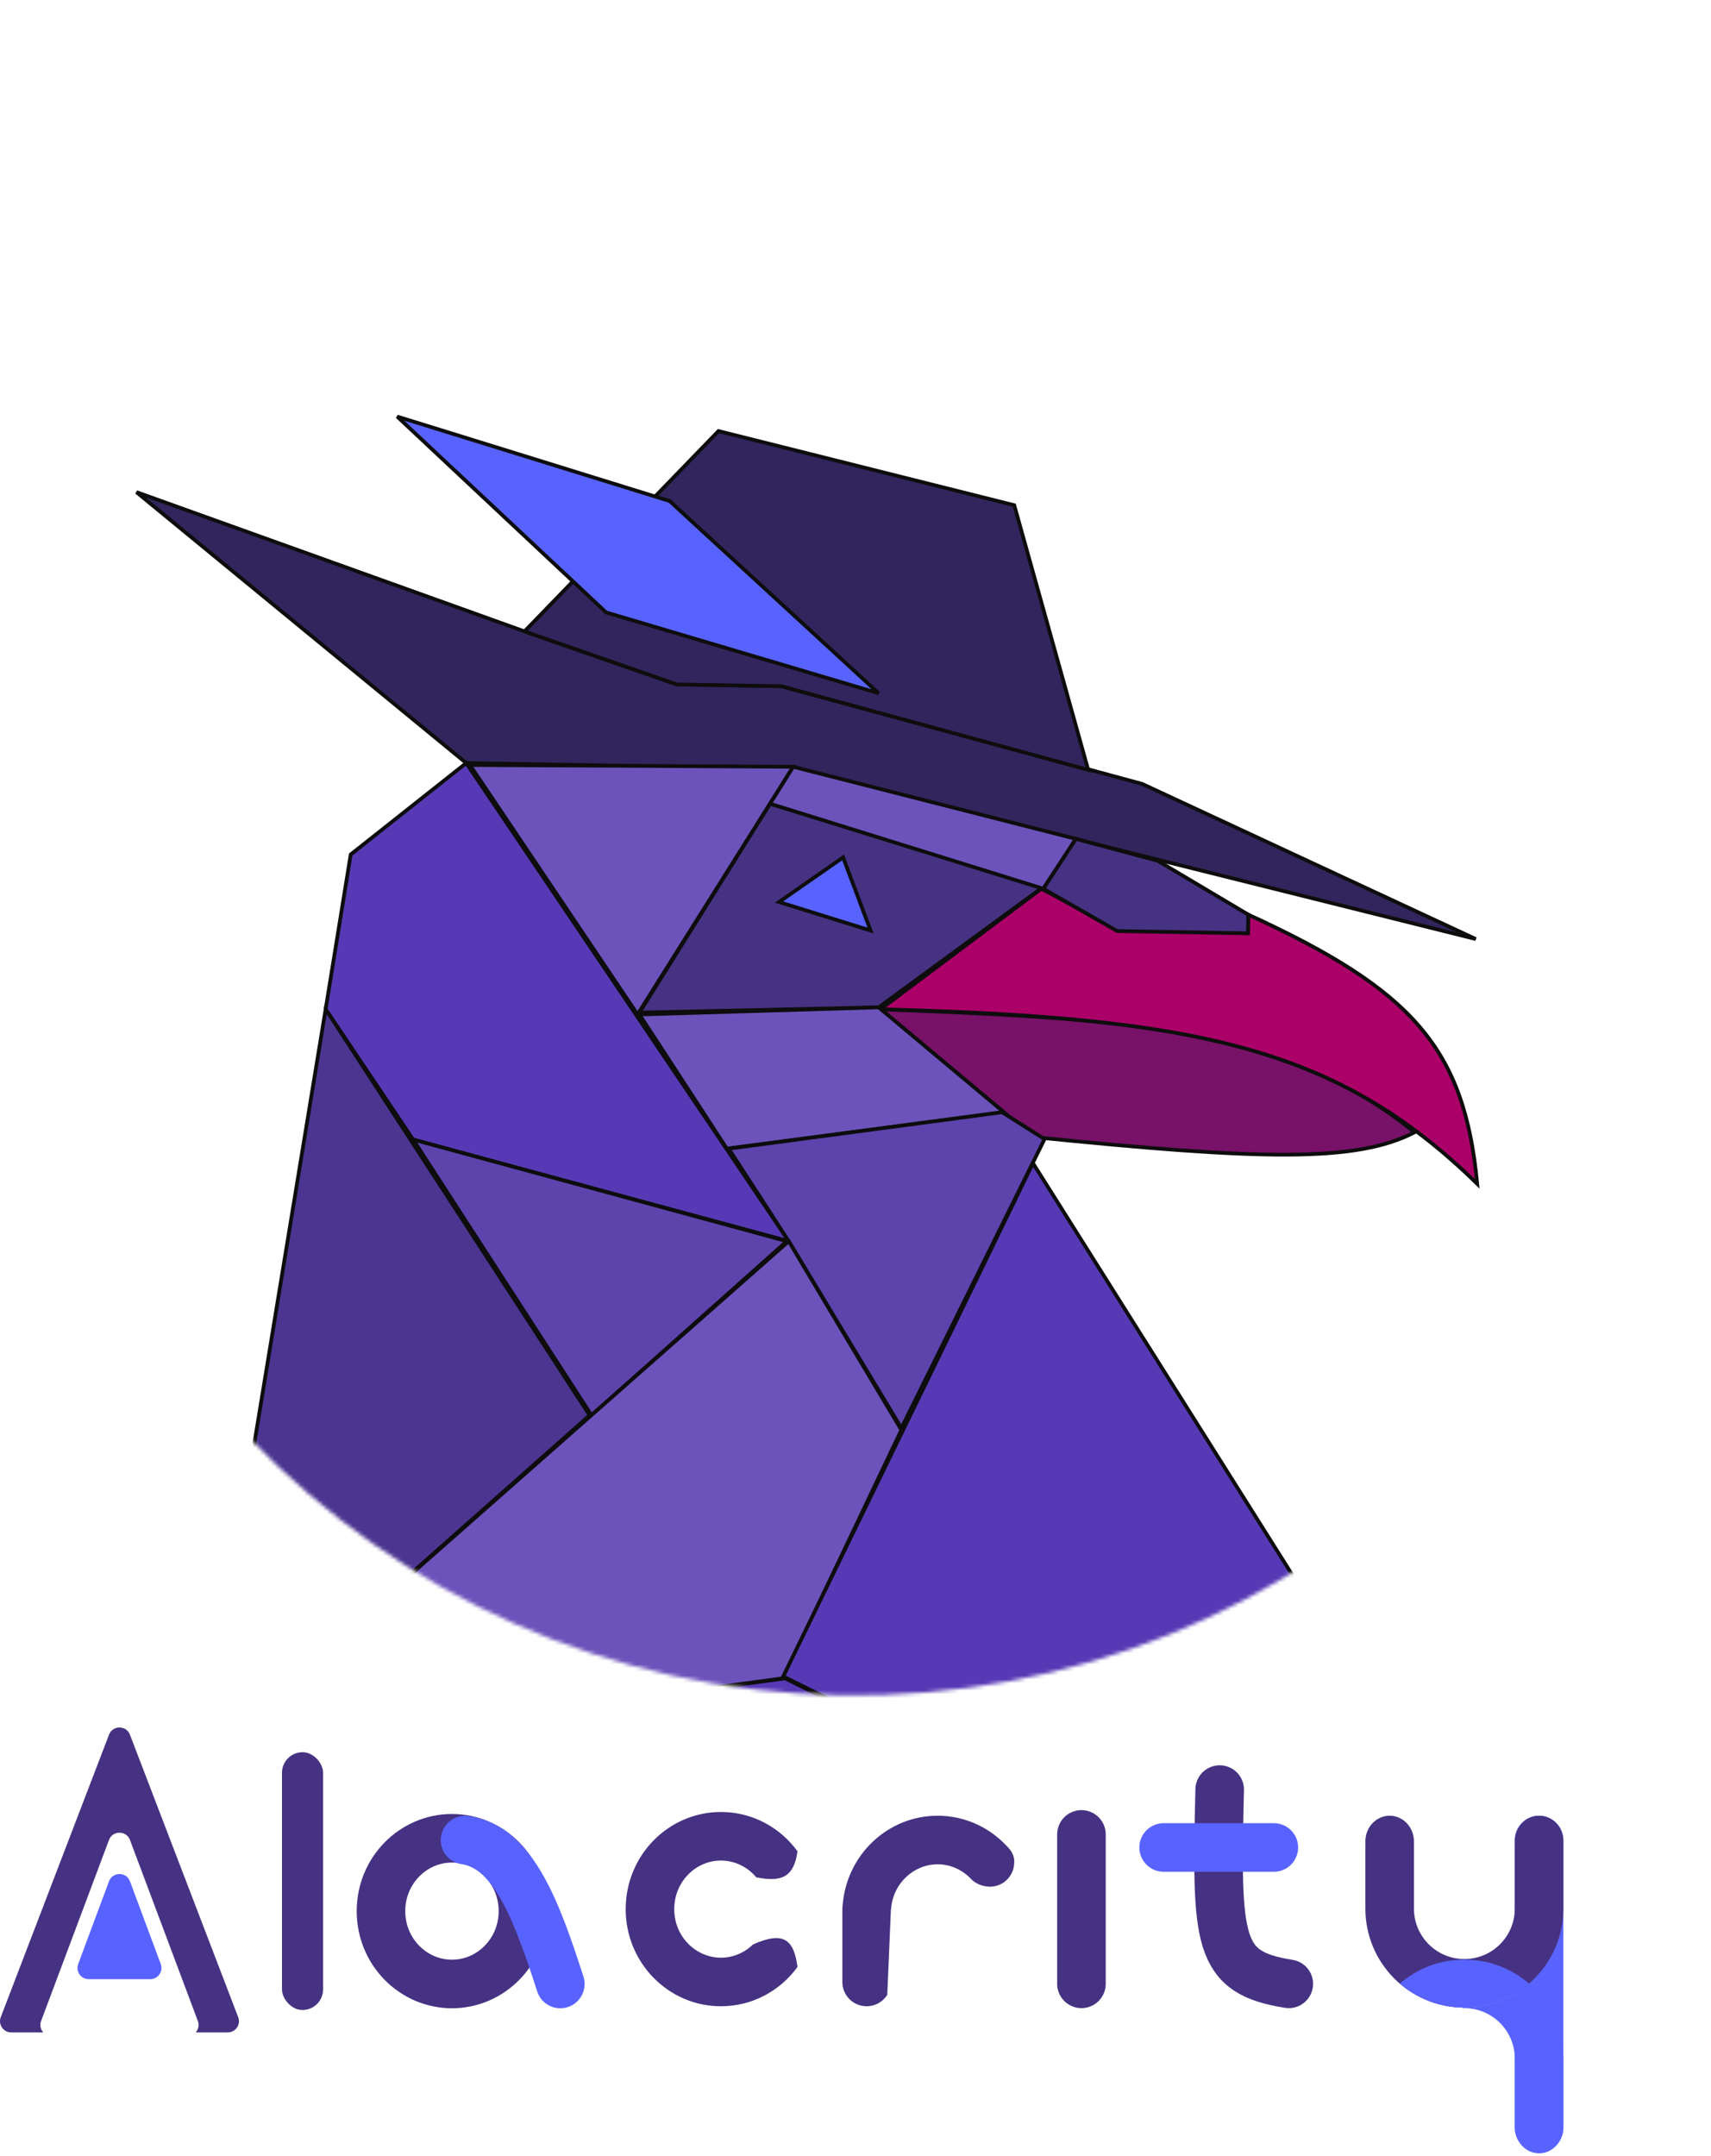 <svg width="458" height="577" viewBox="0 0 458 577" fill="none" xmlns="http://www.w3.org/2000/svg">
<path d="M29.181 464.31C30.165 461.741 33.799 461.741 34.783 464.31L63.763 539.926C64.516 541.891 63.065 544 60.961 544H52.389C53.094 543.209 53.378 542.057 52.962 540.947L34.791 492.491C33.818 489.895 30.146 489.895 29.173 492.491L11.002 540.947C10.585 542.057 10.87 543.209 11.575 544H3.002C0.898 544 -0.552 541.89 0.201 539.926L29.181 464.31Z" fill="#463282"/>
<path d="M29.171 503.557C30.14 500.952 33.825 500.952 34.794 503.557L43.034 525.704C43.764 527.664 42.314 529.75 40.223 529.75H23.742C21.651 529.75 20.201 527.664 20.93 525.704L29.171 503.557Z" fill="#5863FF"/>
<rect x="75.482" y="469" width="11" height="69" rx="5.5" fill="#463282"/>
<path d="M120.982 492.036C131.357 492.036 139.982 500.647 139.982 511.536C139.982 522.425 131.357 531.036 120.982 531.036C110.607 531.036 101.982 522.425 101.982 511.536C101.982 500.647 110.607 492.036 120.982 492.036Z" stroke="#463282" stroke-width="13"/>
<path d="M124.482 492.536C137.503 494.244 143.803 511.94 149.982 531.036" stroke="#5863FF" stroke-width="13" stroke-linecap="round"/>
<path fill-rule="evenodd" clip-rule="evenodd" d="M202.616 502.711C200.283 499.799 196.767 498 192.982 498C186.316 498 180.482 503.581 180.482 511C180.482 518.419 186.316 524 192.982 524C196.223 524 199.266 522.682 201.538 520.475C209.963 516.682 212.5 519.367 213.478 526.471C208.832 532.86 201.382 537 192.982 537C178.899 537 167.482 525.359 167.482 511C167.482 496.641 178.899 485 192.982 485C201.382 485 208.832 489.14 213.478 495.529C212.479 502.623 209.047 503.784 202.482 502.5C202.527 502.571 202.572 502.641 202.616 502.711Z" fill="#463282"/>
<path fill-rule="evenodd" clip-rule="evenodd" d="M250.982 499C254.217 499 257.256 500.314 259.527 502.515C259.537 502.518 259.547 502.521 259.557 502.524C260.721 503.979 262.679 504.943 264.982 505C268.572 505 271.482 502.09 271.482 498.5C271.582 497.383 271.185 496.224 270.439 495.195C270.439 495.194 270.439 495.194 270.439 495.193C270.435 495.188 270.431 495.183 270.426 495.178C270.187 494.85 269.913 494.536 269.608 494.241C264.954 489.17 258.331 486 250.982 486C237.55 486 226.543 496.589 225.555 510.027C225.507 510.345 225.482 510.669 225.482 511V512V530.5C225.482 534.09 228.393 537 231.982 537C234.269 537 236.28 535.819 237.439 534.034L237.501 534.073L238.482 511L238.517 511.011C239.008 504.091 244.615 499 250.982 499Z" fill="#463282"/>
<path d="M289.482 491V531" stroke="#463282" stroke-width="13" stroke-linecap="round"/>
<path d="M326.483 479C325.505 520.164 325.858 527.951 344.983 531" stroke="#463282" stroke-width="13" stroke-linecap="round"/>
<path d="M311.482 494.5H340.982" stroke="#5863FF" stroke-width="13" stroke-linecap="round"/>
<path d="M411.982 492.5V569.5" stroke="#5963FF" stroke-width="13" stroke-linecap="round"/>
<path d="M411.982 486C415.572 486 418.482 489.072 418.482 492.861C418.482 493.039 418.473 493.215 418.461 493.389H418.482V510.859C418.482 525.495 406.618 537.359 391.982 537.359C377.347 537.359 365.482 525.495 365.482 510.859V493.389H365.504C365.491 493.215 365.482 493.039 365.482 492.861C365.483 489.072 368.393 486 371.982 486C375.572 486 378.482 489.072 378.482 492.861C378.482 493.039 378.473 493.215 378.461 493.389H378.482V510.859C378.482 518.315 384.527 524.359 391.982 524.359C399.438 524.359 405.482 518.315 405.482 510.859V493.389H405.504C405.491 493.215 405.482 493.039 405.482 492.861C405.483 489.072 408.393 486 411.982 486Z" fill="#463282"/>
<path d="M391.483 537.525C391.649 537.519 391.816 537.516 391.983 537.516C399.439 537.516 405.483 543.56 405.483 551.016V568.827H405.502C405.49 569.005 405.483 569.184 405.483 569.365C405.483 573.228 408.393 576.36 411.983 576.36C415.573 576.36 418.483 573.228 418.483 569.365C418.483 569.184 418.477 569.005 418.464 568.827H418.483V551.016C418.483 542.99 414.915 535.797 409.279 530.938C404.637 534.94 398.593 537.36 391.983 537.36C391.816 537.36 391.65 537.358 391.483 537.355V537.525Z" fill="#5863FF"/>
<path d="M409.279 530.938C404.637 526.936 398.593 524.516 391.983 524.516C385.374 524.516 379.329 526.936 374.688 530.938C379.329 534.94 385.374 537.36 391.983 537.36C398.593 537.36 404.637 534.94 409.279 530.938Z" fill="#5863FF"/>
<mask id="mask0_249_1300" style="mask-type:alpha" maskUnits="userSpaceOnUse" x="3" y="3" width="451" height="451">
<circle cx="228.798" cy="228.798" r="225" transform="rotate(0.976 228.798 228.798)" fill="#4A47CC"/>
</mask>
<g mask="url(#mask0_249_1300)">
<circle cx="245.221" cy="229.22" r="247.5" transform="rotate(0.976 245.221 229.22)" stroke="#0D0D0D" stroke-width="5"/>
<path d="M124.8 204.24L36.522 131.726L140.402 169.001L181.166 183.197L209.162 183.673L305.731 209.822L395.037 251.348L212.287 205.73L124.8 204.24Z" fill="#32255D" stroke="#0D0D0D"/>
<path d="M209.16 183.673L181.164 183.197L140.4 169.001L192.321 115.377L271.494 135.228L291.291 206.075L209.16 183.673Z" fill="#32255D" stroke="#0D0D0D"/>
<path d="M276.617 304.339L235.693 270.138C306.951 272.825 344.747 275.752 378.653 303.077C363.001 311.152 337.83 310.541 276.617 304.339Z" fill="#771268" stroke="#0D0D0D"/>
<path d="M395.42 316.864C357.52 279.775 318.875 272.371 235.692 270.138L278.748 237.866L299.066 248.714L334.052 249.81L334.138 244.81C378.125 264.989 391.98 280.592 395.42 316.864Z" fill="#AB0068" stroke="#0D0D0D"/>
<path d="M279.258 237.375L235.202 269.629L171.169 271.039L206.126 215.126L279.258 237.375Z" fill="#463282" stroke="#0D0D0D"/>
<path d="M299.058 249.214L279.249 237.875L287.977 224.521L309.88 230.395L334.139 244.81L334.053 249.81L299.058 249.214Z" fill="#463282" stroke="#0D0D0D"/>
<path d="M279.248 237.875L206.125 215.126L212.294 205.23L287.977 224.521L279.248 237.875Z" fill="#6C53BB" stroke="#0D0D0D"/>
<path d="M212.294 205.23L170.659 271.531L125.79 204.757L212.294 205.23Z" fill="#6C53BB" stroke="#0D0D0D"/>
<path d="M268.728 297.704L194.552 307.443L171.16 271.539L235.202 269.629L268.728 297.704Z" fill="#6C53BB" stroke="#0D0D0D"/>
<path d="M87.171 270.109L54.253 470.577L157.831 378.828L87.171 270.109Z" fill="#4B3591" stroke="#0D0D0D"/>
<path d="M87.172 270.109L110.581 305.013L211.133 332.229L124.799 204.24L93.878 228.717L87.172 270.109Z" fill="#5739B5" stroke="#0D0D0D"/>
<path d="M195.051 307.451L211.131 332.229L241.284 382.249L279.607 304.891L268.228 297.696L195.051 307.451Z" fill="#5D43AC" stroke="#0D0D0D"/>
<path d="M110.58 305.013L158.33 378.836L210.631 332.22L110.58 305.013Z" fill="#5D43AC" stroke="#0D0D0D"/>
<path d="M211.132 332.229L54.762 470.086L209.64 449.22L241.276 382.749L211.132 332.229Z" fill="#6C53BB" stroke="#0D0D0D"/>
<path d="M385.077 483.712L261.714 474.61L209.648 448.72L276.497 311.338L385.077 483.712Z" fill="#5739B5" stroke="#0D0D0D"/>
<path d="M54.254 470.577L42.498 514.884L261.215 474.602L210.14 449.229L54.254 470.577Z" fill="#5739B5" stroke="#0D0D0D"/>
<path d="M179.253 134.106L235.186 185.556L162.24 163.923L106.32 111.499L179.253 134.106Z" fill="#5863FF" stroke="#0D0D0D"/>
<path d="M233.033 249.062L208.524 241.437L225.679 229.499L233.033 249.062Z" fill="#5863FF" stroke="#0D0D0D"/>
</g>
</svg>
